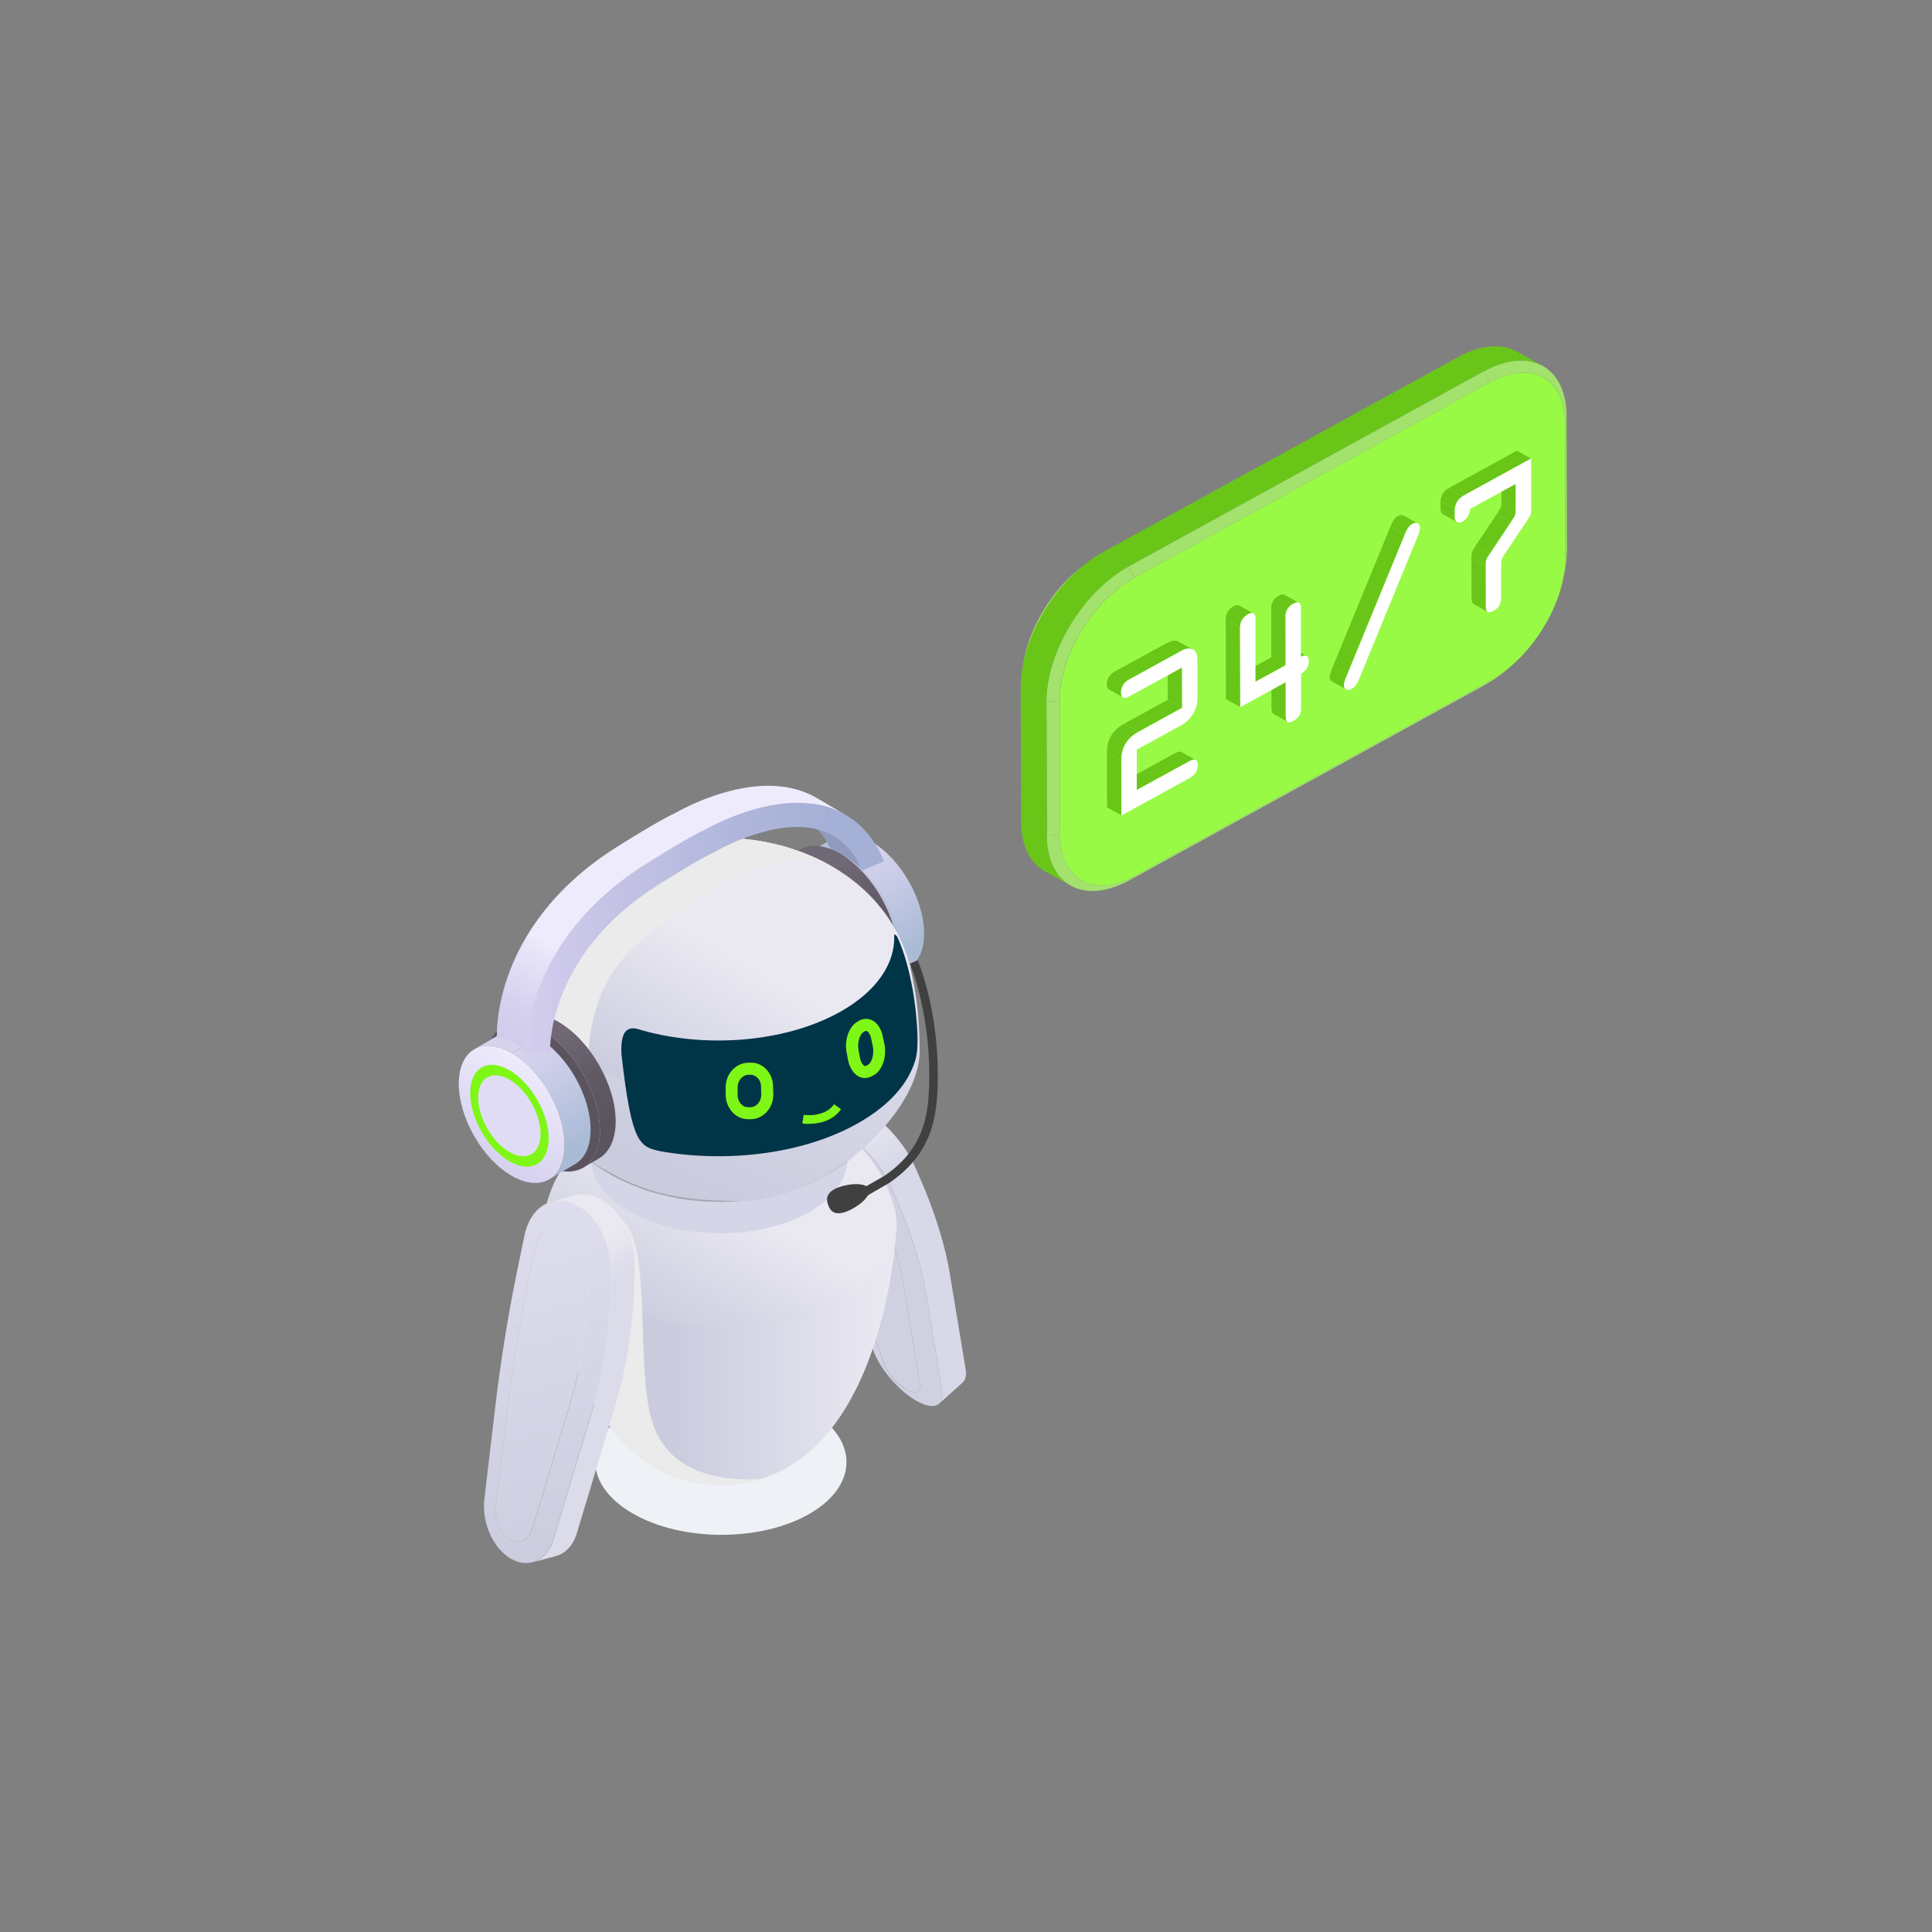 <svg width="106" height="106" viewBox="0 0 106 106" fill="none" xmlns="http://www.w3.org/2000/svg">
<rect x="0" y="0" width="106" height="106" fill="#808080" stroke="none"/>
<g clip-path="url(#clip0_131_1531)">
<g clip-path="url(#clip1_131_1531)">
<path d="M82.864 36.582C82.793 36.644 82.721 36.705 82.649 36.767C82.275 37.081 81.879 37.362 81.47 37.581L81.793 37.321C82.167 37.116 82.526 36.863 82.864 36.575V36.582Z" fill="#A3E26D"/>
<path d="M85.805 31.59C85.79 31.638 85.783 31.693 85.769 31.741C85.769 31.754 85.769 31.768 85.761 31.782C85.761 31.802 85.754 31.816 85.747 31.837C85.747 31.843 85.747 31.857 85.747 31.864C85.848 31.426 85.898 30.988 85.898 30.565L85.97 30.168C85.97 30.633 85.912 31.112 85.805 31.59Z" fill="#A3E26D"/>
<path d="M85.876 23.227L85.948 22.824L85.97 30.168L85.898 30.565L85.876 23.227Z" fill="#A3E26D"/>
<path d="M81.743 20.984L81.419 20.369C83.914 19.001 85.941 20.096 85.948 22.824L85.876 23.22C85.876 20.738 84.022 19.733 81.75 20.984H81.743Z" fill="#A3E26D"/>
<path d="M83.216 19.289L84.633 20.068C83.813 19.617 82.677 19.678 81.419 20.369L80.003 19.59C81.261 18.899 82.397 18.837 83.216 19.289Z" fill="#69C619"/>
<path d="M81.793 37.321L81.47 37.58L61.967 48.296L62.29 48.036L81.793 37.321Z" fill="#A3E26D"/>
<path d="M58.753 48.59L57.337 47.81C56.525 47.359 56.022 46.408 56.022 45.054L57.438 45.834C57.438 47.188 57.941 48.139 58.753 48.59Z" fill="#69C619"/>
<path d="M62.29 48.036L61.967 48.296C59.472 49.663 57.445 48.562 57.438 45.841L58.164 45.8C58.171 48.282 60.019 49.287 62.29 48.036Z" fill="#A3E26D"/>
<path d="M58.164 45.8L57.438 45.841L57.416 38.497L58.135 38.456L58.164 45.8Z" fill="#A3E26D"/>
<path d="M57.438 45.841L56.022 45.055L56 37.71L57.416 38.497L57.438 45.841Z" fill="#69C619"/>
<path d="M61.916 31.084L60.5 30.298L80.003 19.59L81.419 20.369L61.916 31.084Z" fill="#69C619"/>
<path d="M62.24 31.7L61.916 31.084L81.419 20.369L81.743 20.985L62.24 31.7Z" fill="#A3E26D"/>
<path d="M56.158 36.288C56.18 36.199 56.201 36.104 56.216 36.015C56.604 34.278 57.697 32.479 59.091 31.303C59.091 31.303 59.105 31.29 59.113 31.283C59.113 31.283 59.12 31.283 59.127 31.276C59.127 31.276 59.142 31.262 59.149 31.255C59.149 31.255 59.156 31.255 59.163 31.249C59.163 31.249 59.177 31.235 59.185 31.228C59.185 31.228 59.192 31.228 59.199 31.221C59.199 31.221 59.213 31.208 59.221 31.201C59.221 31.201 59.235 31.187 59.242 31.18C59.242 31.18 59.249 31.18 59.257 31.173C59.257 31.173 59.271 31.16 59.278 31.153C59.278 31.153 59.292 31.139 59.3 31.132C59.3 31.132 59.307 31.132 59.314 31.125C59.314 31.125 59.321 31.125 59.328 31.119C57.797 32.411 56.59 34.387 56.172 36.288H56.158Z" fill="#A3E26D"/>
<path d="M81.743 20.984C84.015 19.74 85.862 20.738 85.869 23.22L85.891 30.564C85.898 33.047 84.065 36.076 81.793 37.321L62.29 48.036C60.019 49.287 58.171 48.282 58.164 45.8L58.142 38.456C58.135 35.973 59.968 32.944 62.24 31.7L81.743 20.984Z" fill="#99FA46"/>
<path d="M58.135 38.456L57.409 38.497C57.402 35.775 59.415 32.452 61.909 31.084L62.233 31.7C59.961 32.944 58.121 35.974 58.135 38.456Z" fill="#A3E26D"/>
<path d="M57.416 38.497L56 37.717C55.993 34.996 58.006 31.672 60.5 30.305L61.916 31.084C59.422 32.452 57.409 35.775 57.416 38.497Z" fill="#69C619"/>
<path d="M64.813 41.259L65.597 41.697C65.518 41.656 65.403 41.676 65.281 41.745L64.497 41.307C64.619 41.239 64.734 41.218 64.813 41.259Z" fill="#69C619"/>
<path d="M62.369 43.338L61.586 42.907L64.504 41.3L65.288 41.738L62.369 43.338Z" fill="#69C619"/>
<path d="M64.857 38.825L64.066 38.394L64.059 36.178L64.849 36.609L64.857 38.825Z" fill="#69C619"/>
<path d="M61.528 44.733L60.737 44.295L60.73 41.273L61.514 41.711L61.528 44.733Z" fill="#69C619"/>
<path d="M62.47 40.138L61.686 39.701L64.066 38.395L64.857 38.825L62.47 40.138Z" fill="#69C619"/>
<path d="M64.677 35.208L65.46 35.645C65.46 35.645 65.439 35.632 65.432 35.632C65.216 35.536 65.022 35.597 64.742 35.748L63.958 35.31C64.238 35.16 64.432 35.098 64.648 35.194C64.655 35.194 64.67 35.201 64.677 35.208Z" fill="#69C619"/>
<path d="M61.514 41.711L60.73 41.273C60.73 40.576 61.047 40.049 61.686 39.7L62.47 40.138C61.837 40.487 61.514 41.013 61.514 41.711Z" fill="#69C619"/>
<path d="M61.931 37.286L61.14 36.855L63.958 35.31L64.742 35.741L61.931 37.286Z" fill="#69C619"/>
<path d="M61.614 38.257L60.831 37.82C60.766 37.785 60.723 37.697 60.723 37.546C60.723 37.211 60.924 36.972 61.147 36.849L61.931 37.286C61.708 37.409 61.507 37.649 61.507 37.984C61.507 38.134 61.55 38.223 61.614 38.257Z" fill="#69C619"/>
<path d="M64.742 35.741C65.022 35.59 65.216 35.529 65.432 35.625C65.669 35.734 65.698 35.974 65.698 36.309V38.209C65.698 38.545 65.683 38.804 65.446 39.181C65.237 39.509 65.036 39.666 64.763 39.816L62.369 41.129V43.345L65.295 41.745C65.518 41.622 65.719 41.642 65.719 41.977C65.719 42.312 65.518 42.552 65.295 42.675L61.528 44.74V41.717C61.514 41.02 61.837 40.493 62.477 40.145L64.856 38.839V36.623L61.931 38.223C61.708 38.346 61.507 38.326 61.507 37.991C61.507 37.656 61.708 37.416 61.931 37.293L64.749 35.748L64.742 35.741Z" fill="white"/>
<path d="M70.651 39.605L69.867 39.167C69.795 39.126 69.766 39.023 69.766 38.873L70.55 39.311C70.55 39.461 70.579 39.564 70.651 39.605Z" fill="#69C619"/>
<path d="M70.543 39.31L69.759 38.88L69.752 36.986L70.536 37.423L70.543 39.31Z" fill="#69C619"/>
<path d="M70.909 35.55L71.693 35.987C71.614 35.946 71.499 35.967 71.377 36.035L70.593 35.597C70.715 35.529 70.83 35.509 70.909 35.55Z" fill="#69C619"/>
<path d="M68.889 37.396L68.106 36.965L69.752 36.062L70.536 36.493L68.889 37.396Z" fill="#69C619"/>
<path d="M70.536 36.493L69.752 36.063L69.745 33.382L70.528 33.82L70.536 36.493Z" fill="#69C619"/>
<path d="M70.478 32.637L71.262 33.074C71.197 33.04 71.096 33.047 70.945 33.122C70.622 33.3 70.521 33.587 70.521 33.82L69.738 33.382C69.738 33.15 69.838 32.862 70.162 32.684C70.306 32.602 70.406 32.596 70.478 32.637Z" fill="#69C619"/>
<path d="M68.048 38.791L67.258 38.36L67.25 33.963L68.034 34.401L68.048 38.791Z" fill="#69C619"/>
<path d="M67.984 33.218L68.767 33.656C68.703 33.621 68.602 33.628 68.451 33.703L67.667 33.266C67.811 33.184 67.912 33.177 67.984 33.218Z" fill="#69C619"/>
<path d="M68.458 33.703C68.782 33.526 68.882 33.703 68.882 33.936V37.403L70.536 36.5V33.82C70.528 33.587 70.629 33.3 70.953 33.122C71.276 32.944 71.377 33.122 71.377 33.355V36.035C71.607 35.912 71.808 35.933 71.808 36.268C71.808 36.603 71.607 36.842 71.384 36.965V38.852C71.384 39.147 71.269 39.379 70.967 39.55C70.658 39.721 70.543 39.618 70.543 39.317V37.43L68.048 38.798L68.034 34.408C68.034 34.175 68.135 33.888 68.458 33.71V33.703Z" fill="white"/>
<path d="M68.034 34.401L67.25 33.963C67.25 33.731 67.351 33.444 67.674 33.266L68.458 33.703C68.135 33.881 68.034 34.169 68.034 34.401Z" fill="#69C619"/>
<path d="M73.85 37.82L73.066 37.382C72.994 37.341 72.951 37.266 72.951 37.156C72.951 36.979 73.052 36.767 73.138 36.568L73.921 37.006C73.835 37.204 73.735 37.416 73.735 37.594C73.735 37.703 73.778 37.779 73.85 37.82Z" fill="#69C619"/>
<path d="M76.998 28.281L77.782 28.718C77.703 28.677 77.595 28.684 77.48 28.746L76.696 28.308C76.811 28.247 76.919 28.24 76.998 28.281Z" fill="#69C619"/>
<path d="M73.921 37.006L73.131 36.568L76.287 28.889L77.07 29.327L73.921 37.006Z" fill="#69C619"/>
<path d="M77.07 29.327L76.287 28.889C76.387 28.65 76.488 28.424 76.704 28.308L77.487 28.745C77.279 28.862 77.171 29.087 77.07 29.327Z" fill="#69C619"/>
<path d="M77.487 28.746C77.71 28.623 77.904 28.712 77.904 28.951C77.904 29.101 77.861 29.231 77.811 29.361L74.576 37.239C74.475 37.492 74.374 37.676 74.159 37.792C73.943 37.909 73.735 37.833 73.735 37.587C73.735 37.41 73.835 37.197 73.921 36.999L77.077 29.32C77.178 29.081 77.279 28.855 77.494 28.739L77.487 28.746Z" fill="white"/>
<path d="M81.628 33.574L80.844 33.136C80.772 33.095 80.744 32.992 80.744 32.842L81.527 33.279C81.527 33.43 81.556 33.532 81.628 33.574Z" fill="#69C619"/>
<path d="M81.527 33.286L80.736 32.848L80.729 30.612L81.52 31.05L81.527 33.286Z" fill="#69C619"/>
<path d="M81.736 30.394L80.952 29.956L82.117 28.212L82.9 28.643L81.736 30.394Z" fill="#69C619"/>
<path d="M81.52 31.05L80.737 30.613C80.737 30.305 80.744 30.277 80.952 29.956L81.736 30.394C81.527 30.715 81.513 30.749 81.52 31.05Z" fill="#69C619"/>
<path d="M82.9 28.643L82.117 28.206C82.397 27.782 82.375 27.802 82.375 27.392L83.159 27.829C83.159 28.24 83.18 28.219 82.9 28.643Z" fill="#69C619"/>
<path d="M83.166 27.836L82.375 27.399V26.12L83.159 26.558L83.166 27.836Z" fill="#69C619"/>
<path d="M79.953 28.65L79.169 28.212C79.083 28.165 79.04 28.062 79.04 27.953L79.823 28.39C79.823 28.5 79.867 28.602 79.953 28.65Z" fill="#69C619"/>
<path d="M79.823 28.39L79.033 27.953V27.494L79.816 27.925L79.823 28.39Z" fill="#69C619"/>
<path d="M80.24 27.228L79.457 26.797L83.224 24.725L84.007 25.163L80.24 27.228Z" fill="#69C619"/>
<path d="M84.007 25.162V27.85C84.015 28.171 84.022 28.205 83.784 28.561L82.598 30.332C82.375 30.667 82.361 30.694 82.361 31.016V32.814C82.361 33.108 82.246 33.341 81.944 33.512C81.642 33.676 81.52 33.58 81.52 33.279V31.043C81.513 30.735 81.52 30.708 81.736 30.387L82.9 28.643C83.18 28.219 83.159 28.239 83.159 27.829V26.55L80.665 27.918C80.665 28.123 80.514 28.465 80.24 28.616C79.967 28.766 79.816 28.588 79.816 28.383V27.918C79.816 27.713 79.967 27.371 80.24 27.221L84.007 25.155V25.162Z" fill="white"/>
<path d="M79.816 27.925L79.033 27.488C79.033 27.282 79.184 26.941 79.457 26.79L80.24 27.228C79.967 27.378 79.816 27.72 79.816 27.925Z" fill="#69C619"/>
</g>
<g clip-path="url(#clip2_131_1531)">
<path d="M44.435 83.043C41.754 84.606 37.384 84.599 34.689 83.022C31.986 81.451 31.972 78.907 34.661 77.344C37.342 75.781 41.712 75.788 44.407 77.365C47.11 78.935 47.124 81.48 44.435 83.043Z" fill="#EEF1F5"/>
<path d="M46.38 47.016L47.811 46.175C47.006 45.705 46.276 45.663 45.748 45.972L44.317 46.813C44.845 46.504 45.575 46.546 46.38 47.016Z" fill="url(#paint0_linear_131_1531)"/>
<path d="M46.38 47.016L47.812 46.175C49.416 47.107 50.709 49.371 50.702 51.228C50.702 52.154 50.375 52.798 49.854 53.107L48.423 53.948C48.944 53.639 49.27 52.995 49.27 52.069C49.27 50.212 47.978 47.948 46.38 47.016Z" fill="url(#paint1_linear_131_1531)"/>
<path d="M46.568 45.614L46.79 45.733L46.568 45.208C46.123 45.152 45.679 45.102 45.234 45.075C44.935 45.06 44.63 45.053 44.331 45.053C44.908 45.453 45.359 46.042 45.7 46.848L47.297 47.78L46.915 46.336C46.811 46.084 46.693 45.846 46.568 45.621V45.614Z" fill="#919BBD"/>
<path d="M45.533 44.318C45.248 44.227 44.963 44.157 44.671 44.114V45.46C44.824 45.488 44.97 45.53 45.116 45.579C46.102 45.909 46.818 46.631 47.297 47.773L48.506 47.255C47.881 45.755 46.874 44.766 45.526 44.318H45.533Z" fill="url(#paint2_linear_131_1531)"/>
<path d="M46.38 47.016C47.985 47.948 49.277 50.212 49.27 52.07C49.27 53.927 47.964 54.677 46.359 53.745C44.755 52.813 43.463 50.549 43.47 48.691C43.47 46.834 44.776 46.084 46.38 47.016Z" fill="url(#paint3_linear_131_1531)"/>
<path d="M46.346 47.906C45.158 47.212 44.192 47.773 44.185 49.147C44.178 50.52 45.144 52.203 46.332 52.897C47.52 53.59 48.485 53.03 48.492 51.656C48.492 50.275 47.534 48.6 46.346 47.906Z" fill="url(#paint4_linear_131_1531)"/>
<path d="M45.248 47.346C43.518 46.337 42.108 47.15 42.101 49.154C42.094 51.159 43.497 53.605 45.227 54.614C46.957 55.623 48.367 54.81 48.374 52.806C48.381 50.801 46.978 48.355 45.248 47.346Z" fill="#5B545F"/>
<path d="M43.88 46.623C44.449 46.287 45.241 46.336 46.109 46.841C47.839 47.85 49.243 50.296 49.236 52.301C49.236 53.296 48.881 53.997 48.319 54.326L47.457 54.831C48.02 54.502 48.367 53.801 48.374 52.805C48.374 50.801 46.978 48.355 45.248 47.345C44.38 46.841 43.588 46.792 43.018 47.128L43.88 46.623Z" fill="url(#paint5_linear_131_1531)"/>
<path d="M46.082 63.186C46.721 63.558 47.422 64.322 47.749 65.051L47.895 65.366C48.499 66.712 48.972 68.001 49.284 69.207C49.416 69.719 49.527 70.209 49.604 70.686L50.472 75.928C50.549 76.391 50.215 76.517 49.701 76.216C49.187 75.921 48.659 75.291 48.478 74.765L47.117 70.854C46.457 68.962 45.894 67.111 45.422 65.317L45.005 63.726C44.845 63.109 45.123 62.808 45.686 62.99C45.762 63.074 45.943 63.095 46.082 63.172V63.186Z" fill="#CFD0E0"/>
<path d="M51.688 76.286L50.819 71.043C50.736 70.539 50.625 70.013 50.479 69.473C50.146 68.198 49.652 66.831 49.006 65.401L48.867 65.086C48.333 63.894 47.193 62.654 46.151 62.044C45.929 61.918 45.714 61.813 45.512 61.749C44.595 61.455 44.143 61.946 44.407 62.948L44.824 64.539C45.304 66.361 45.88 68.24 46.547 70.167L47.909 74.078C48.256 75.074 49.263 76.265 50.236 76.833C51.209 77.401 51.841 77.162 51.695 76.279L51.688 76.286ZM49.701 76.23C49.187 75.936 48.659 75.305 48.478 74.779L47.117 70.868C46.457 68.976 45.894 67.125 45.422 65.331L45.005 63.74C44.845 63.123 45.123 62.822 45.686 63.004C45.762 63.088 45.943 63.109 46.082 63.186C46.721 63.558 47.422 64.322 47.749 65.051L47.895 65.366C48.499 66.712 48.972 68.002 49.284 69.207C49.416 69.719 49.527 70.209 49.604 70.686L50.472 75.929C50.549 76.391 50.215 76.517 49.701 76.216V76.23Z" fill="#CFD0E0"/>
<path d="M52.98 75.122L52.112 69.88C52.028 69.375 51.917 68.849 51.771 68.31C51.438 67.034 50.945 65.667 50.298 64.237L50.16 63.922C49.625 62.73 48.485 61.49 47.443 60.88C47.221 60.754 47.006 60.649 46.804 60.586C46.373 60.446 46.047 60.481 45.845 60.663L44.553 61.819C44.755 61.637 45.081 61.609 45.512 61.742C45.72 61.805 45.936 61.91 46.151 62.037C47.193 62.646 48.333 63.887 48.867 65.079L49.006 65.394C49.652 66.817 50.146 68.191 50.479 69.466C50.618 70.006 50.736 70.532 50.819 71.036L51.688 76.279C51.743 76.622 51.688 76.868 51.528 77.008L52.82 75.851C52.973 75.711 53.036 75.466 52.98 75.122Z" fill="url(#paint6_linear_131_1531)"/>
<path d="M49.187 67.167C49.187 68.331 48.208 81.451 39.545 81.451C30.882 81.451 29.791 67.644 29.791 67.167C30.187 67.167 49.187 67.167 49.187 67.167Z" fill="url(#paint7_linear_131_1531)"/>
<path d="M42.205 64.84C40.67 65.709 38.211 65.688 36.717 64.784C35.224 63.887 35.258 62.45 36.794 61.581C38.329 60.712 40.788 60.733 42.282 61.637C43.775 62.534 43.74 63.971 42.205 64.84Z" fill="#C0BACA"/>
<path d="M49.097 66.389C49.041 66.165 48.958 65.856 48.874 65.639C48.791 65.401 48.666 65.099 48.555 64.868C48.367 64.469 48.062 63.964 47.791 63.606C47.638 63.403 47.276 62.926 46.686 62.394C46.096 61.861 45.602 61.56 45.31 61.377C45.123 61.258 44.859 61.118 44.664 61.02C44.512 60.943 44.296 60.845 44.136 60.775C43.699 60.578 43.337 60.466 42.983 60.354C42.935 60.34 42.497 60.2 41.851 60.074C41.42 59.99 40.976 59.934 40.725 59.906C40.559 59.892 40.336 59.871 40.163 59.864C39.996 59.864 39.767 59.85 39.6 59.843C39.433 59.843 39.204 59.843 39.037 59.843C38.683 59.843 38.252 59.892 37.905 59.934C37.905 59.934 37.349 59.997 36.766 60.137C36.578 60.179 36.335 60.242 36.147 60.298C35.981 60.347 35.765 60.417 35.599 60.473C35.397 60.536 35.126 60.649 34.932 60.726C34.772 60.796 34.556 60.894 34.404 60.964C34.188 61.062 33.917 61.209 33.716 61.336C33.424 61.518 33.042 61.77 32.771 61.98C32.5 62.191 32.16 62.485 31.924 62.73C31.722 62.934 31.465 63.214 31.298 63.445C31.201 63.578 31.069 63.747 30.979 63.887C30.84 64.097 30.673 64.384 30.555 64.602C30.437 64.805 30.312 65.092 30.229 65.31C30.117 65.611 29.992 66.017 29.902 66.333C29.499 68.008 30.375 69.774 32.549 71.085C36.279 73.335 42.42 73.398 46.262 71.225C48.562 69.921 49.513 68.113 49.111 66.389H49.097ZM42.205 64.84C40.67 65.709 38.211 65.688 36.717 64.784C35.224 63.887 35.258 62.45 36.794 61.581C38.329 60.712 40.788 60.733 42.282 61.637C43.775 62.534 43.74 63.971 42.205 64.84Z" fill="url(#paint8_linear_131_1531)"/>
<g style="mix-blend-mode:multiply">
<path d="M41.74 81.143C41.073 81.346 40.343 81.451 39.551 81.451C32.993 81.451 30.777 73.531 30.083 69.48C31.368 68.499 32.827 67.609 33.584 67.167C33.904 66.985 34.091 66.873 34.091 66.873C34.188 66.957 34.279 67.055 34.362 67.167C35.745 69.073 34.862 75.22 35.807 78.08C36.62 80.54 39.023 81.311 41.74 81.143Z" fill="#EBEBEB"/>
</g>
<path d="M44.449 66.473C41.712 68.071 37.252 68.064 34.494 66.452C31.736 64.847 31.722 62.254 34.466 60.656C37.203 59.058 41.663 59.065 44.421 60.677C47.179 62.282 47.193 64.875 44.449 66.473Z" fill="#D4D5E6"/>
<path d="M33.244 64.294C33.466 64.427 33.765 64.595 33.994 64.707C34.378 64.89 34.772 65.058 35.175 65.212C35.355 65.282 35.599 65.359 35.786 65.415C36.127 65.506 36.578 65.619 36.919 65.696C37.099 65.738 37.342 65.78 37.53 65.801C37.704 65.822 37.94 65.857 38.12 65.871C38.301 65.892 38.537 65.906 38.711 65.92C38.892 65.927 39.128 65.934 39.308 65.941C39.489 65.941 39.725 65.941 39.906 65.934C40.093 65.934 40.337 65.92 40.517 65.899C40.871 65.864 41.344 65.801 41.698 65.752C41.893 65.724 42.143 65.668 42.33 65.626C42.504 65.584 42.733 65.527 42.9 65.478C43.101 65.422 43.372 65.331 43.574 65.268C43.81 65.191 44.123 65.065 44.359 64.967C44.671 64.834 45.074 64.63 45.366 64.469C45.616 64.329 45.943 64.119 46.179 63.957C46.346 63.845 46.561 63.684 46.714 63.558C46.936 63.369 47.221 63.109 47.436 62.913C47.013 63.334 46.492 63.726 45.859 64.084C42.178 66.151 36.335 66.095 32.799 63.95C32.292 63.642 31.861 63.313 31.507 62.955C31.681 63.123 31.917 63.334 32.097 63.488C32.181 63.565 32.306 63.649 32.389 63.719C32.632 63.908 32.98 64.14 33.244 64.301V64.294Z" fill="url(#paint9_linear_131_1531)"/>
<path d="M40.517 65.892C45.387 65.892 50.458 61.006 50.458 57.677C50.458 56.478 50.382 54.551 49.798 52.575C48.756 49.049 29.353 50.794 28.971 53.303C28.874 53.913 28.86 54.348 28.832 54.495C28.707 55.238 27.915 59.45 30.916 62.359C33.917 65.275 36.821 65.892 40.517 65.892Z" fill="url(#paint10_linear_131_1531)"/>
<path d="M49.937 53.093C49.875 52.848 49.785 52.518 49.701 52.273C49.611 52.014 49.472 51.684 49.354 51.439C49.152 51.004 48.819 50.45 48.52 50.058C48.353 49.834 47.957 49.315 47.318 48.74C46.672 48.166 46.137 47.829 45.818 47.633C45.609 47.507 45.324 47.352 45.109 47.24C44.942 47.156 44.713 47.051 44.539 46.974C44.06 46.764 43.664 46.638 43.289 46.511C43.24 46.497 42.761 46.343 42.052 46.203C41.587 46.112 41.101 46.049 40.823 46.021C40.642 46.007 40.399 45.979 40.211 45.972C40.031 45.972 39.781 45.951 39.6 45.951C39.419 45.951 39.169 45.951 38.989 45.958C38.607 45.958 38.134 46.014 37.759 46.056C37.759 46.056 37.155 46.126 36.516 46.273C36.314 46.322 36.043 46.385 35.842 46.448C35.661 46.497 35.425 46.581 35.244 46.638C35.022 46.708 34.73 46.827 34.515 46.918C34.341 46.988 34.112 47.1 33.938 47.184C33.709 47.289 33.403 47.458 33.188 47.591C32.868 47.787 32.452 48.06 32.153 48.292C31.861 48.516 31.486 48.845 31.229 49.112C31.014 49.336 30.729 49.637 30.548 49.89C30.444 50.037 30.298 50.219 30.201 50.373C30.055 50.605 29.867 50.913 29.735 51.151C29.61 51.376 29.471 51.684 29.381 51.922C29.256 52.252 29.117 52.7 29.027 53.037C28.582 54.859 29.541 56.787 31.91 58.217C35.974 60.67 42.664 60.74 46.846 58.371C49.354 56.955 50.389 54.978 49.944 53.1L49.937 53.093Z" fill="url(#paint11_linear_131_1531)"/>
<g style="mix-blend-mode:multiply">
<path d="M44.539 46.981C44.06 46.771 43.664 46.645 43.289 46.519C43.24 46.505 42.761 46.35 42.052 46.21C41.587 46.119 41.101 46.056 40.823 46.028C40.705 46.014 40.552 46 40.413 45.993C39.732 46.224 38.975 46.526 38.106 46.911C34.022 48.712 30.124 52.378 29.93 54.831C29.854 55.778 30.097 56.52 30.423 57.088C30.833 57.488 31.319 57.859 31.896 58.21L32.271 57.817C32.584 53.542 34.48 51.951 37.169 50.072C39.857 48.194 43.303 46.252 45.818 47.64C45.609 47.514 45.324 47.36 45.109 47.248C44.942 47.163 44.713 47.058 44.539 46.981Z" fill="#EBEBEB"/>
</g>
<path d="M50.333 56.66C50.354 57.347 50.333 57.74 50.222 58.16C49.833 59.457 48.805 60.649 47.054 61.637C44.081 63.312 39.92 63.81 36.238 63.165C35.092 62.906 34.661 62.807 34.098 57.859C34.022 56.464 34.494 56.366 34.918 56.436C38.489 57.544 43.018 57.242 46.102 55.511C48.11 54.383 49.103 52.869 49.062 51.362C49.062 51.334 49.062 51.292 49.062 51.257C49.131 51.292 49.173 51.32 49.222 51.39C49.222 51.39 50.166 53.205 50.333 56.667V56.66Z" fill="#003447"/>
<path d="M31.194 67.398C31.833 67.77 32.313 68.667 32.306 69.592V69.992C32.292 71.702 32.118 73.37 31.792 74.954C31.653 75.627 31.493 76.279 31.299 76.909L29.194 83.897C29.006 84.514 28.471 84.76 27.964 84.458C27.45 84.164 27.123 83.414 27.2 82.734L27.797 77.68C28.082 75.234 28.471 72.83 28.95 70.475L29.381 68.387C29.548 67.581 30.11 67.111 30.77 67.237C30.819 67.342 31.062 67.321 31.194 67.398Z" fill="url(#paint12_linear_131_1531)"/>
<path d="M31.729 66.172C31.507 66.046 31.278 65.954 31.035 65.905C29.965 65.702 29.048 66.466 28.777 67.777L28.346 69.865C27.86 72.255 27.464 74.702 27.172 77.19L26.575 82.243C26.422 83.533 27.047 84.949 28.026 85.516C28.999 86.084 30.013 85.622 30.361 84.451L32.465 77.463C32.667 76.79 32.841 76.097 32.987 75.388C33.327 73.713 33.508 71.947 33.522 70.139V69.739C33.535 68.225 32.764 66.775 31.722 66.165L31.729 66.172ZM31.799 74.954C31.66 75.627 31.5 76.279 31.305 76.909L29.201 83.897C29.013 84.514 28.478 84.76 27.971 84.458C27.457 84.164 27.13 83.414 27.207 82.734L27.804 77.68C28.089 75.234 28.478 72.83 28.957 70.475L29.388 68.386C29.555 67.581 30.117 67.111 30.777 67.237C30.826 67.342 31.069 67.321 31.201 67.398C31.84 67.77 32.32 68.667 32.313 69.592V69.992C32.299 71.702 32.125 73.37 31.799 74.954Z" fill="url(#paint13_linear_131_1531)"/>
<path d="M33.014 65.821C32.792 65.695 32.563 65.604 32.32 65.555C32.049 65.506 31.785 65.513 31.535 65.583L30.25 65.933C30.493 65.863 30.757 65.856 31.034 65.905C31.271 65.954 31.507 66.038 31.729 66.172C32.771 66.781 33.549 68.232 33.535 69.746V70.146C33.514 71.961 33.334 73.72 32.993 75.395C32.848 76.103 32.674 76.797 32.472 77.47L30.368 84.458C30.166 85.138 29.735 85.579 29.228 85.72L30.513 85.369C31.027 85.229 31.451 84.787 31.653 84.108L33.758 77.12C33.959 76.447 34.133 75.753 34.279 75.045C34.619 73.37 34.8 71.603 34.814 69.795V69.396C34.828 67.882 34.056 66.431 33.014 65.821Z" fill="url(#paint14_linear_131_1531)"/>
<path d="M29.791 56.577C28.061 55.567 26.651 56.38 26.644 58.385C26.637 60.389 28.04 62.836 29.77 63.845C31.5 64.854 32.91 64.041 32.917 62.037C32.917 60.032 31.521 57.586 29.791 56.577Z" fill="#5B545F"/>
<path d="M28.422 55.855C28.992 55.518 29.784 55.568 30.652 56.072C32.382 57.081 33.785 59.528 33.779 61.532C33.779 62.527 33.424 63.228 32.862 63.558L32 64.062C32.563 63.733 32.91 63.032 32.917 62.037C32.917 60.032 31.521 57.586 29.791 56.577C28.923 56.072 28.131 56.023 27.561 56.359L28.422 55.855Z" fill="url(#paint15_linear_131_1531)"/>
<path d="M28.082 57.776L29.513 56.934C28.707 56.465 27.978 56.423 27.45 56.731L26.019 57.572C26.547 57.264 27.276 57.306 28.082 57.776Z" fill="#D6D3EE"/>
<path d="M28.082 57.775L29.513 56.934C31.118 57.866 32.41 60.13 32.403 61.988C32.403 62.913 32.077 63.558 31.555 63.866L30.124 64.707C30.645 64.399 30.972 63.754 30.972 62.829C30.972 60.971 29.68 58.707 28.082 57.775Z" fill="url(#paint16_linear_131_1531)"/>
<path d="M28.082 57.775C29.687 58.708 30.979 60.971 30.972 62.829C30.972 64.686 29.666 65.436 28.061 64.504C26.456 63.572 25.164 61.308 25.171 59.45C25.178 57.593 26.477 56.843 28.082 57.775Z" fill="url(#paint17_linear_131_1531)"/>
<path d="M27.957 58.721C26.769 58.027 25.803 58.588 25.796 59.962C25.796 61.343 26.755 63.018 27.943 63.712C29.131 64.406 30.097 63.845 30.104 62.471C30.11 61.097 29.145 59.415 27.957 58.721Z" fill="#7EF716"/>
<path d="M27.95 59.233C27.005 58.68 26.234 59.128 26.234 60.222C26.234 61.315 26.998 62.654 27.943 63.2C28.888 63.754 29.659 63.306 29.659 62.212C29.659 61.119 28.902 59.78 27.95 59.233Z" fill="#E0DCF5"/>
<path d="M47.339 65.723L47.11 65.323L48.548 64.496C50.542 63.123 50.889 61.448 50.965 59.849C51.16 55.791 49.937 52.897 49.923 52.868L50.347 52.686C50.403 52.805 51.632 55.714 51.431 59.877C51.347 61.602 50.972 63.396 48.798 64.896L47.346 65.737L47.339 65.723Z" fill="#404040"/>
<path d="M45.977 65.156C46.623 64.903 47.547 64.882 47.679 65.24C47.818 65.597 47.117 66.207 46.478 66.459C45.832 66.712 45.575 66.487 45.443 66.13C45.304 65.772 45.338 65.408 45.977 65.156Z" fill="#404040"/>
<path d="M44.671 44.114C44.963 44.157 45.248 44.227 45.533 44.318C45.825 44.416 46.102 44.542 46.359 44.689L44.887 43.827C44.595 43.645 44.275 43.498 43.935 43.386C41.017 42.411 37.502 44.346 37.064 44.598C36.842 44.696 36.036 45.089 33.799 46.498C30.277 48.719 28.686 51.397 27.978 53.254C27.193 55.294 27.262 56.815 27.262 56.878C27.262 56.878 28.499 57.116 28.86 57.81C28.86 57.81 29.249 52.168 35.369 48.306C37.745 46.806 38.35 47.009 38.405 46.988L38.454 46.967L38.502 46.939C38.502 46.939 41.031 43.813 43.518 44.647C43.754 44.724 43.984 44.829 44.192 44.956C44.352 44.956 44.512 44.956 44.671 44.956V44.108V44.114Z" fill="url(#paint18_linear_131_1531)"/>
<path d="M45.484 44.304C42.573 43.364 39.1 45.285 38.662 45.53C38.44 45.628 37.634 46.021 35.397 47.43C31.875 49.652 30.284 52.329 29.576 54.187C28.791 56.226 28.86 57.747 28.86 57.81L30.173 57.747C30.173 57.747 30.124 56.394 30.826 54.607C31.771 52.21 33.542 50.17 36.099 48.558C38.475 47.058 39.142 46.771 39.19 46.75L39.239 46.729L39.288 46.701C39.288 46.701 42.629 44.745 45.123 45.579C45.22 45.614 45.317 45.649 45.415 45.691C45.435 45.229 45.456 44.766 45.484 44.304Z" fill="url(#paint19_linear_131_1531)"/>
<path d="M44.401 61.665C44.185 61.665 44.039 61.644 44.018 61.637L44.095 61.167C44.095 61.167 45.227 61.343 45.762 60.586L46.144 60.859C45.658 61.546 44.866 61.658 44.394 61.658L44.401 61.665Z" fill="#7EF716"/>
<path d="M41.184 61.406H41.045C40.733 61.406 40.434 61.28 40.211 61.048C39.961 60.796 39.815 60.432 39.815 60.06V59.654C39.815 58.939 40.337 58.35 40.996 58.308H41.128C41.448 58.28 41.747 58.392 41.99 58.616C42.247 58.855 42.407 59.205 42.414 59.577L42.428 60.004C42.441 60.39 42.303 60.761 42.045 61.027C41.809 61.273 41.504 61.406 41.184 61.406ZM41.191 58.967C41.191 58.967 41.17 58.967 41.163 58.967H41.031C40.725 58.995 40.468 59.296 40.468 59.661V60.067C40.468 60.264 40.538 60.453 40.67 60.586C40.746 60.663 40.864 60.747 41.038 60.747H41.177C41.323 60.747 41.462 60.684 41.566 60.572C41.698 60.432 41.775 60.235 41.767 60.032L41.754 59.605C41.754 59.415 41.67 59.233 41.538 59.114C41.434 59.023 41.316 58.967 41.184 58.967H41.191Z" fill="#7EF716"/>
<path d="M47.464 59.149C47.353 59.149 47.235 59.121 47.131 59.072C46.832 58.925 46.61 58.581 46.526 58.147L46.45 57.74C46.325 57.06 46.568 56.345 47.02 56.072L47.11 56.016C47.332 55.883 47.582 55.862 47.811 55.96C48.117 56.093 48.339 56.415 48.43 56.843L48.52 57.264C48.673 57.985 48.402 58.756 47.909 59.009L47.811 59.058C47.7 59.114 47.582 59.142 47.464 59.142V59.149ZM47.52 56.556C47.52 56.556 47.485 56.556 47.457 56.577L47.367 56.633C47.179 56.745 47.026 57.193 47.103 57.614L47.179 58.02C47.228 58.273 47.339 58.427 47.422 58.476C47.45 58.49 47.478 58.497 47.52 58.476L47.617 58.427C47.818 58.322 47.978 57.852 47.888 57.404L47.798 56.983C47.749 56.752 47.645 56.612 47.561 56.57C47.547 56.57 47.541 56.563 47.527 56.563L47.52 56.556Z" fill="#7EF716"/>
</g>
</g>
<defs>
<linearGradient id="paint0_linear_131_1531" x1="44.317" y1="46.399" x2="47.811" y2="46.399" gradientUnits="userSpaceOnUse">
<stop offset="0.14" stop-color="#AABBD6"/>
<stop offset="0.2" stop-color="#AEBDD8"/>
<stop offset="0.71" stop-color="#CBCDE8"/>
<stop offset="1" stop-color="#D7D3EE"/>
</linearGradient>
<linearGradient id="paint1_linear_131_1531" x1="50.166" y1="52.938" x2="46.625" y2="46.868" gradientUnits="userSpaceOnUse">
<stop offset="0.14" stop-color="#AABBD6"/>
<stop offset="0.2" stop-color="#AEBDD8"/>
<stop offset="0.71" stop-color="#CBCDE8"/>
<stop offset="1" stop-color="#D7D3EE"/>
</linearGradient>
<linearGradient id="paint2_linear_131_1531" x1="28.86" y1="45.944" x2="48.513" y2="45.944" gradientUnits="userSpaceOnUse">
<stop stop-color="#D5CEEE"/>
<stop offset="0.1" stop-color="#CDC9EA"/>
<stop offset="0.59" stop-color="#B0B6DB"/>
<stop offset="0.86" stop-color="#A5B0D6"/>
</linearGradient>
<linearGradient id="paint3_linear_131_1531" x1="48.416" y1="53.955" x2="44.269" y2="46.838" gradientUnits="userSpaceOnUse">
<stop offset="0.14" stop-color="#AABBD6"/>
<stop offset="0.2" stop-color="#AEBDD8"/>
<stop offset="0.71" stop-color="#CBCDE8"/>
<stop offset="1" stop-color="#D7D3EE"/>
</linearGradient>
<linearGradient id="paint4_linear_131_1531" x1="44.185" y1="50.401" x2="48.492" y2="50.401" gradientUnits="userSpaceOnUse">
<stop offset="0.14" stop-color="#AABBD6"/>
<stop offset="0.2" stop-color="#AEBDD8"/>
<stop offset="0.71" stop-color="#CBCDE8"/>
<stop offset="1" stop-color="#D7D3EE"/>
</linearGradient>
<linearGradient id="paint5_linear_131_1531" x1="48.986" y1="53.941" x2="44.501" y2="46.251" gradientUnits="userSpaceOnUse">
<stop offset="0.17" stop-color="#5A545E"/>
<stop offset="0.45" stop-color="#615A65"/>
<stop offset="0.79" stop-color="#706875"/>
</linearGradient>
<linearGradient id="paint6_linear_131_1531" x1="53.835" y1="75.669" x2="45.274" y2="60.981" gradientUnits="userSpaceOnUse">
<stop offset="0.73" stop-color="#D7D8E8"/>
<stop offset="0.93" stop-color="#EAE9F2"/>
</linearGradient>
<linearGradient id="paint7_linear_131_1531" x1="29.798" y1="74.309" x2="49.187" y2="74.309" gradientUnits="userSpaceOnUse">
<stop offset="0.37" stop-color="#CACCDE"/>
<stop offset="0.97" stop-color="#EAE9F2"/>
</linearGradient>
<linearGradient id="paint8_linear_131_1531" x1="36.002" y1="73.111" x2="43.464" y2="60.3" gradientUnits="userSpaceOnUse">
<stop stop-color="#CACCDE"/>
<stop offset="0.56" stop-color="#EAE9F2"/>
</linearGradient>
<linearGradient id="paint9_linear_131_1531" x1="38.002" y1="64.42" x2="52.994" y2="64.42" gradientUnits="userSpaceOnUse">
<stop offset="0.24" stop-color="#A8A4B5"/>
<stop offset="1" stop-color="#DBD3E2"/>
</linearGradient>
<linearGradient id="paint10_linear_131_1531" x1="30.381" y1="77.176" x2="46.126" y2="41.898" gradientUnits="userSpaceOnUse">
<stop offset="0.37" stop-color="#CACCDE"/>
<stop offset="0.97" stop-color="#EAE9F2"/>
</linearGradient>
<linearGradient id="paint11_linear_131_1531" x1="35.675" y1="60.41" x2="43.799" y2="46.462" gradientUnits="userSpaceOnUse">
<stop stop-color="#CACCDE"/>
<stop offset="0.56" stop-color="#EAE9F2"/>
</linearGradient>
<linearGradient id="paint12_linear_131_1531" x1="31.826" y1="87.998" x2="27.755" y2="65.294" gradientUnits="userSpaceOnUse">
<stop stop-color="#CACCDE"/>
<stop offset="1" stop-color="#DFDEEE"/>
</linearGradient>
<linearGradient id="paint13_linear_131_1531" x1="30.715" y1="86.337" x2="29.258" y2="64.596" gradientUnits="userSpaceOnUse">
<stop stop-color="#CACCDE"/>
<stop offset="1" stop-color="#DFDEEE"/>
</linearGradient>
<linearGradient id="paint14_linear_131_1531" x1="35.293" y1="82.636" x2="26.753" y2="67.976" gradientUnits="userSpaceOnUse">
<stop offset="0.68" stop-color="#DBDBEA"/>
<stop offset="0.81" stop-color="#EAE9F2"/>
</linearGradient>
<linearGradient id="paint15_linear_131_1531" x1="33.529" y1="63.179" x2="29.044" y2="55.49" gradientUnits="userSpaceOnUse">
<stop offset="0.17" stop-color="#5A545E"/>
<stop offset="0.45" stop-color="#615A65"/>
<stop offset="0.79" stop-color="#706875"/>
</linearGradient>
<linearGradient id="paint16_linear_131_1531" x1="31.875" y1="63.698" x2="28.334" y2="57.627" gradientUnits="userSpaceOnUse">
<stop offset="0.14" stop-color="#AABBD6"/>
<stop offset="0.2" stop-color="#AEBDD8"/>
<stop offset="0.71" stop-color="#CBCDE8"/>
<stop offset="1" stop-color="#D7D3EE"/>
</linearGradient>
<linearGradient id="paint17_linear_131_1531" x1="26.63" y1="63.67" x2="29.566" y2="58.639" gradientUnits="userSpaceOnUse">
<stop stop-color="#D6D0EF"/>
<stop offset="1" stop-color="#EEEBFC"/>
</linearGradient>
<linearGradient id="paint18_linear_131_1531" x1="31.243" y1="59.198" x2="41.789" y2="41.091" gradientUnits="userSpaceOnUse">
<stop stop-color="#D1CBEC"/>
<stop offset="0.1" stop-color="#D7D1EF"/>
<stop offset="0.24" stop-color="#E8E4F8"/>
<stop offset="0.28" stop-color="#EEEBFC"/>
</linearGradient>
<linearGradient id="paint19_linear_131_1531" x1="28.86" y1="50.927" x2="48.513" y2="50.927" gradientUnits="userSpaceOnUse">
<stop stop-color="#D5CEEE"/>
<stop offset="0.1" stop-color="#CDC9EA"/>
<stop offset="0.59" stop-color="#B0B6DB"/>
<stop offset="0.86" stop-color="#A5B0D6"/>
</linearGradient>
<clipPath id="clip0_131_1531">
<rect width="106" height="106" fill="white"/>
</clipPath>
<clipPath id="clip1_131_1531">
<rect width="30" height="30" fill="white" transform="translate(56 19)"/>
</clipPath>
<clipPath id="clip2_131_1531">
<rect width="28" height="43" fill="white" transform="translate(25 43)"/>
</clipPath>
</defs>
</svg>
